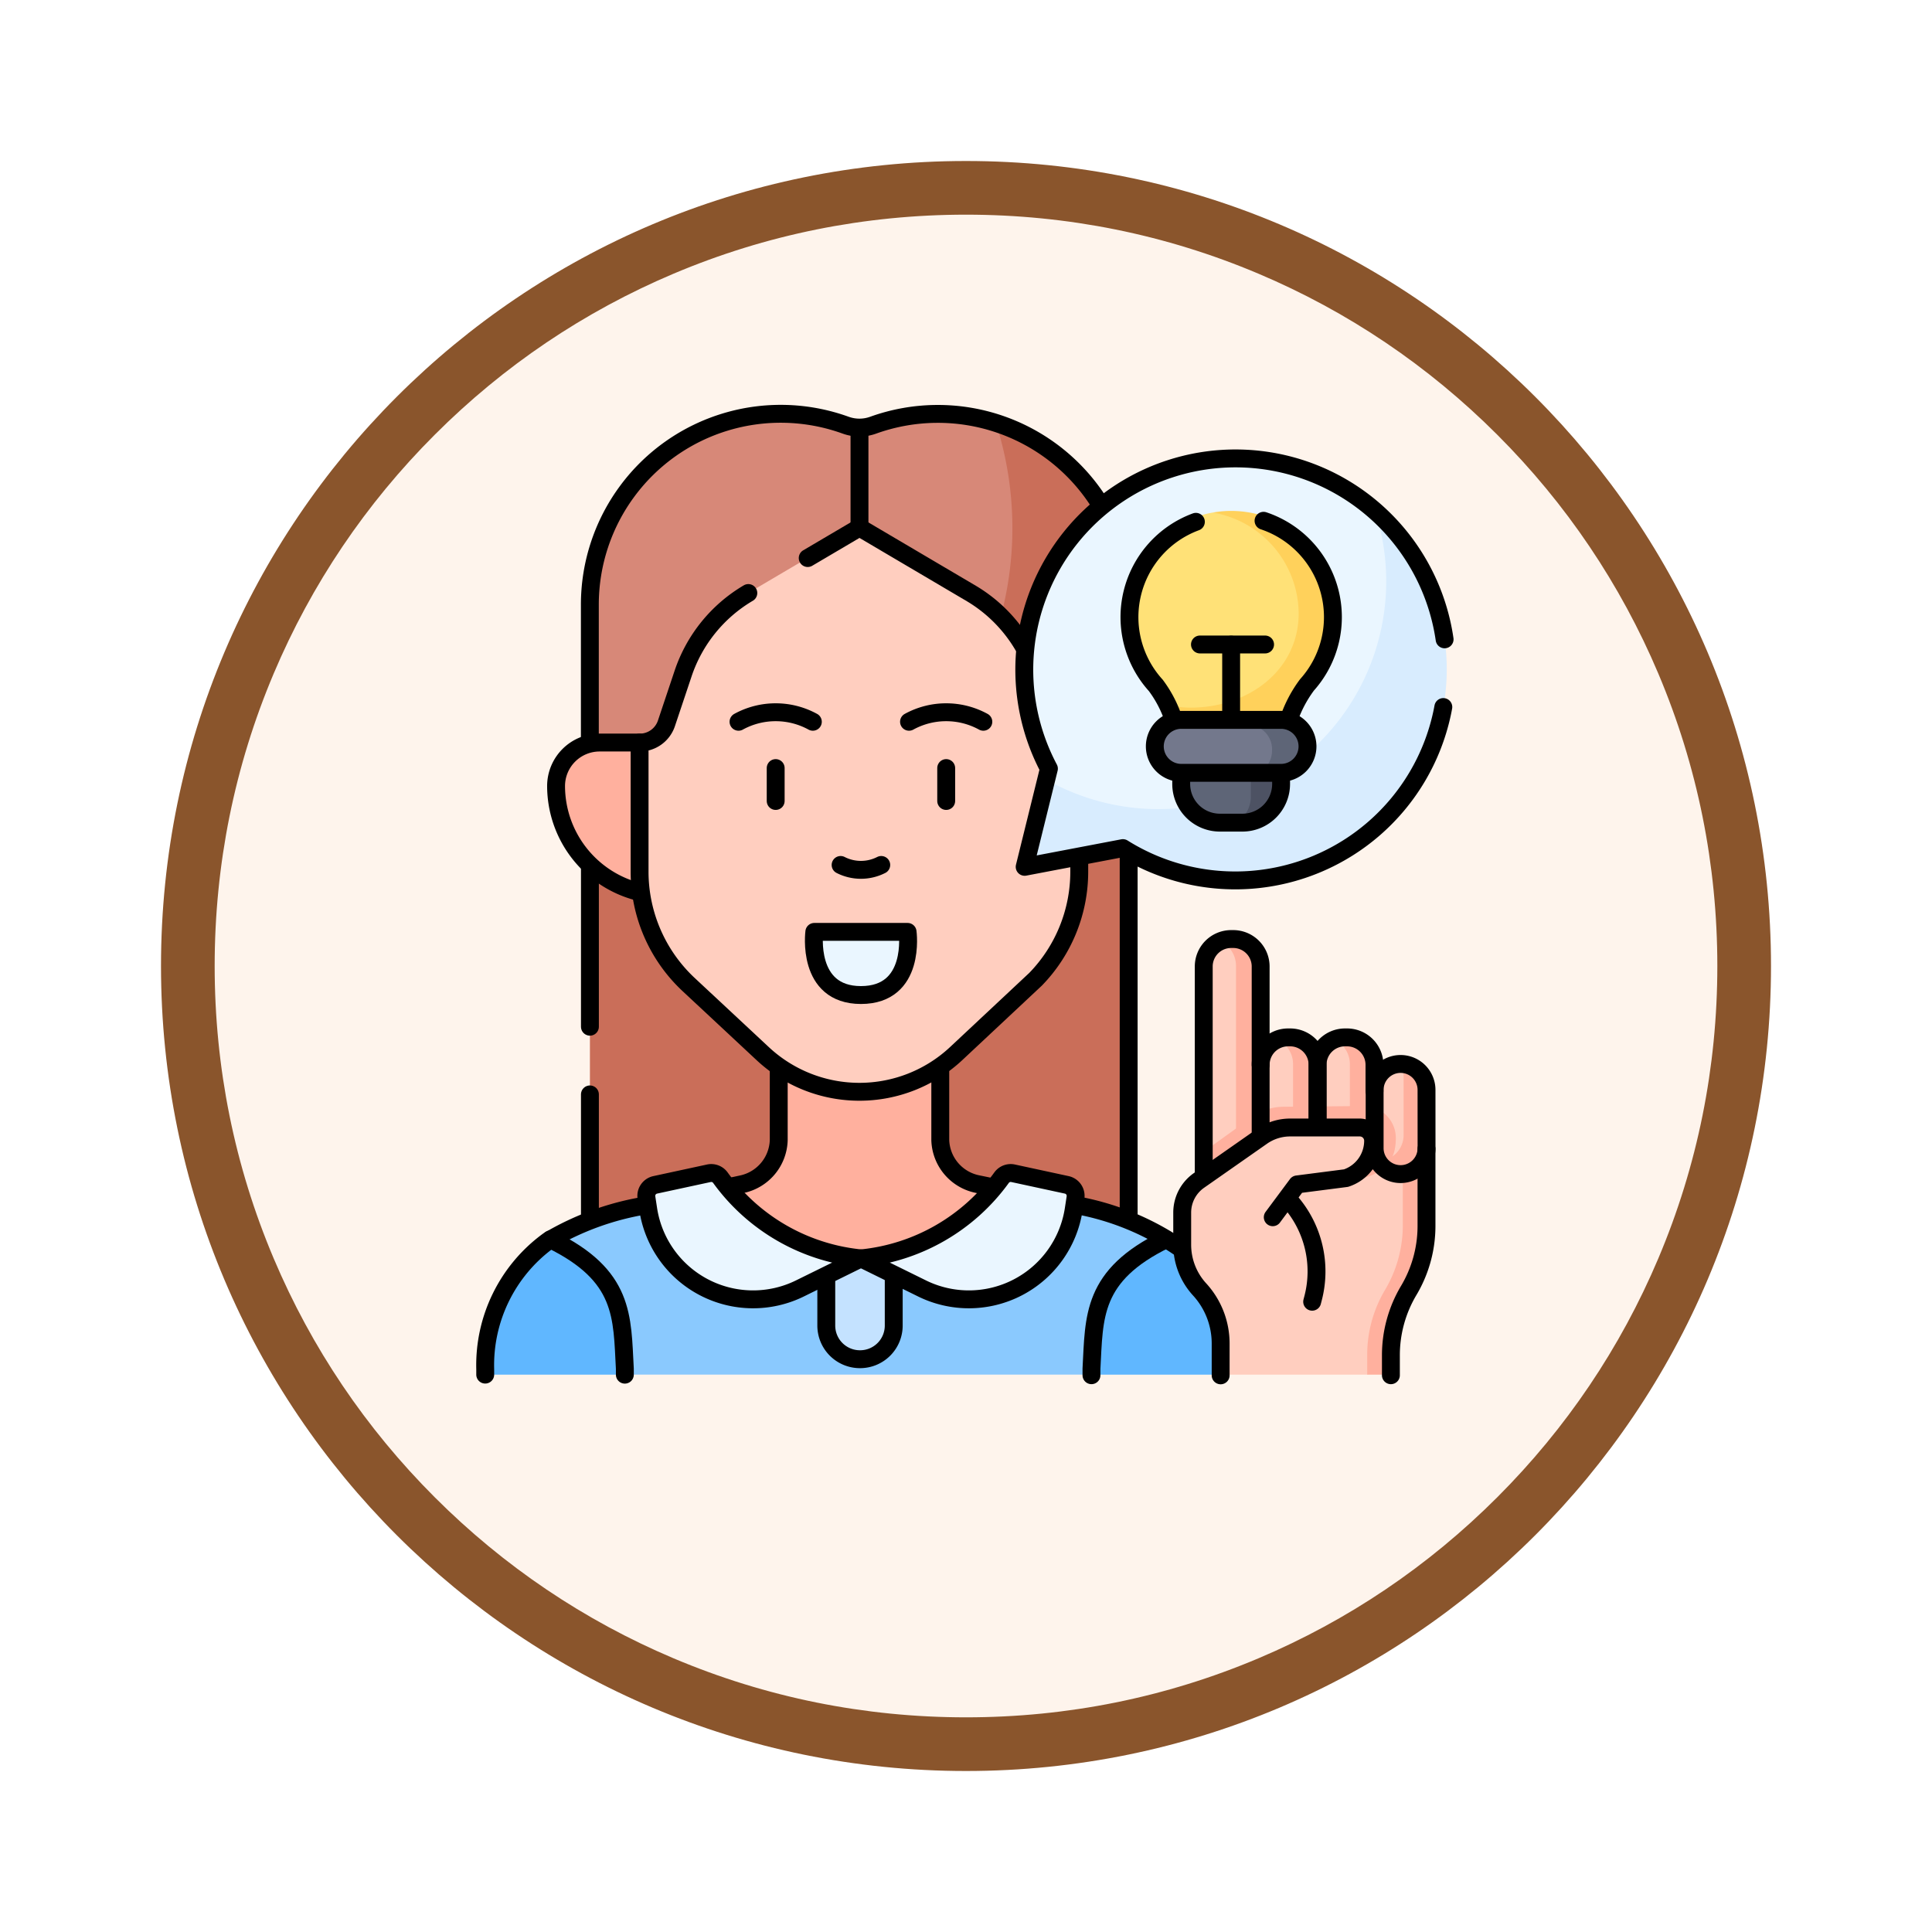 <svg xmlns="http://www.w3.org/2000/svg" xmlns:xlink="http://www.w3.org/1999/xlink" width="108" height="108" viewBox="0 0 108 108">
  <defs>
    <filter id="Trazado_904820" x="0" y="0" width="108" height="108" filterUnits="userSpaceOnUse">
      <feOffset dy="3" input="SourceAlpha"/>
      <feGaussianBlur stdDeviation="3" result="blur"/>
      <feFlood flood-opacity="0.161"/>
      <feComposite operator="in" in2="blur"/>
      <feComposite in="SourceGraphic"/>
    </filter>
  </defs>
  <g id="Grupo_1178514" data-name="Grupo 1178514" transform="translate(9 6)">
    <g id="Grupo_1177315" data-name="Grupo 1177315" transform="translate(0 0)">
      <g id="Grupo_1173585" data-name="Grupo 1173585">
        <g id="Grupo_1173428" data-name="Grupo 1173428">
          <g id="Grupo_1171958" data-name="Grupo 1171958">
            <g id="Grupo_1167341" data-name="Grupo 1167341">
              <g id="Grupo_1166792" data-name="Grupo 1166792">
                <g transform="matrix(1, 0, 0, 1, -9, -6)" filter="url(#Trazado_904820)">
                  <g id="Trazado_904820-2" data-name="Trazado 904820" transform="translate(9 6)" fill="#fef4ec">
                    <path d="M 45 88.5 C 39.127 88.5 33.43 87.35 28.068 85.082 C 22.889 82.891 18.236 79.755 14.241 75.759 C 10.245 71.764 7.109 67.111 4.918 61.932 C 2.65 56.57 1.5 50.873 1.5 45 C 1.5 39.127 2.65 33.43 4.918 28.068 C 7.109 22.889 10.245 18.236 14.241 14.241 C 18.236 10.245 22.889 7.109 28.068 4.918 C 33.43 2.65 39.127 1.5 45 1.5 C 50.873 1.5 56.57 2.65 61.932 4.918 C 67.111 7.109 71.764 10.245 75.759 14.241 C 79.755 18.236 82.891 22.889 85.082 28.068 C 87.35 33.43 88.5 39.127 88.5 45 C 88.5 50.873 87.35 56.57 85.082 61.932 C 82.891 67.111 79.755 71.764 75.759 75.759 C 71.764 79.755 67.111 82.891 61.932 85.082 C 56.57 87.35 50.873 88.5 45 88.5 Z" stroke="none"/>
                    <path d="M 45 3 C 39.329 3 33.829 4.11 28.653 6.299 C 23.652 8.415 19.16 11.443 15.302 15.302 C 11.443 19.16 8.415 23.652 6.299 28.653 C 4.11 33.829 3 39.329 3 45 C 3 50.671 4.11 56.171 6.299 61.347 C 8.415 66.348 11.443 70.84 15.302 74.698 C 19.16 78.557 23.652 81.585 28.653 83.701 C 33.829 85.89 39.329 87 45 87 C 50.671 87 56.171 85.89 61.347 83.701 C 66.348 81.585 70.84 78.557 74.698 74.698 C 78.557 70.84 81.585 66.348 83.701 61.347 C 85.89 56.171 87 50.671 87 45 C 87 39.329 85.89 33.829 83.701 28.653 C 81.585 23.652 78.557 19.16 74.698 15.302 C 70.84 11.443 66.348 8.415 61.347 6.299 C 56.171 4.11 50.671 3 45 3 M 45 -7.62939453125e-06 C 69.853 -7.62939453125e-06 90 20.147 90 45 C 90 69.853 69.853 90 45 90 C 20.147 90 -7.62939453125e-06 69.853 -7.62939453125e-06 45 C -7.62939453125e-06 20.147 20.147 -7.62939453125e-06 45 -7.62939453125e-06 Z" stroke="none" fill="#8a552c"/>
                  </g>
                </g>
              </g>
            </g>
          </g>
        </g>
      </g>
    </g>
    <g id="inspire-idea_14781819_6_" data-name="inspire-idea_14781819 (6)" transform="translate(18.124 17.124)">
      <g id="Grupo_1178505" data-name="Grupo 1178505" transform="translate(0 0)">
        <path id="Trazado_1040214" data-name="Trazado 1040214" d="M88.532,15.978c0,10.593-11.354,26.939-21.947,26.939-1.527,0-2.976-4.675-4.411-10.332V18.171A10.669,10.669,0,0,1,76.432,8.132l.811,1.107.811-1.109a10.567,10.567,0,0,1,6.814-.11C88.16,10.32,88.532,13.919,88.532,15.978Z" transform="translate(-56.321 -7.503)" fill="#d78878"/>
        <path id="Trazado_1040215" data-name="Trazado 1040215" d="M92.289,22.448v35.6H62.173V36.855A19.2,19.2,0,0,0,84.867,12.29,10.648,10.648,0,0,1,92.289,22.448Z" transform="translate(-56.32 -11.772)" fill="#ca6e59"/>
        <path id="Trazado_1040216" data-name="Trazado 1040216" d="M69.952,416.79l.651,1.029c1.19,3.406-2.8,2.895-2.959,5.8l-1.918.765H39.643l-1.013-.417c-3-1.851-5.109-1.967-3.146-7.146,1.706-1.161,3.836-1.5,5.807-2.013.517-.134,22.583-.145,23.179,0A18.727,18.727,0,0,1,69.952,416.79Z" transform="translate(-31.837 -370.666)" fill="#8ac9fe"/>
        <path id="Trazado_1040217" data-name="Trazado 1040217" d="M15.858,441.511v.332h-7.5a.3.3,0,0,1-.3-.3,9.335,9.335,0,0,1,.877-4.02,8.158,8.158,0,0,1,2.643-3.153l.125-.088C15.858,436.3,15.7,438.6,15.858,441.511Z" transform="translate(-8.053 -388.123)" fill="#60b7ff"/>
        <path id="Trazado_1040218" data-name="Trazado 1040218" d="M331.324,440.868l-2.7.7H321.4v-.332c.157-2.908,0-5.213,4.16-7.231l.066-.034a7.539,7.539,0,0,1,1.783,1.529Z" transform="translate(-287.514 -387.847)" fill="#60b7ff"/>
        <path id="Trazado_1040219" data-name="Trazado 1040219" d="M120.018,342.61a2.6,2.6,0,0,0,2.065-2.459c0-.028,0-.054,0-.079v-5.124h9.03v5.124q0,.031,0,.067A2.592,2.592,0,0,0,133.2,342.6l1.95.407-2.466,3.534-6,.212-7.331-.175-1.835-3.509Z" transform="translate(-105.677 -299.535)" fill="#ffb09e"/>
        <path id="Trazado_1040220" data-name="Trazado 1040220" d="M49.428,185.865a6.18,6.18,0,0,1-4.748-5.931h0a2.434,2.434,0,0,1,2.439-2.429h2.234l2.82,4.766Z" transform="translate(-40.719 -159.12)" fill="#ffb09e"/>
        <path id="Trazado_1040221" data-name="Trazado 1040221" d="M110.015,92.037a8.628,8.628,0,0,0,2.44-6.011V78.809a1.575,1.575,0,0,1-1.5-1.073l-.933-2.787a8.257,8.257,0,0,0-3.6-4.468l-6.1-3.595a.324.324,0,0,0-.329,0l-6.049,3.564a8.266,8.266,0,0,0-3.646,4.5l-.933,2.787a1.575,1.575,0,0,1-1.5,1.073v7.217a8.639,8.639,0,0,0,2.75,6.316l4.144,3.865a7.918,7.918,0,0,0,10.79,0Z" transform="translate(-79.245 -60.424)" fill="#ffcebf"/>
        <path id="Trazado_1040222" data-name="Trazado 1040222" d="M182.842,275.4a.324.324,0,0,1,.324.309c.036.861-.1,3.221-2.632,3.221-2.513,0-2.66-2.357-2.63-3.219a.324.324,0,0,1,.324-.311Z" transform="translate(-159.532 -246.431)" fill="#eaf6ff"/>
        <path id="Trazado_1040223" data-name="Trazado 1040223" d="M188.114,444.5v3.34a1.881,1.881,0,0,1-1.885,1.907h0a1.881,1.881,0,0,1-1.885-1.877V444.5l1.939-.39Z" transform="translate(-165.278 -396.89)" fill="#c4e2ff"/>
        <path id="Trazado_1040224" data-name="Trazado 1040224" d="M94.821,399.994l-3,.648a.631.631,0,0,0-.491.711l.1.654a5.929,5.929,0,0,0,8.483,4.424l3.409-1.679h0a11.023,11.023,0,0,1-7.86-4.514A.629.629,0,0,0,94.821,399.994Z" transform="translate(-82.318 -357.533)" fill="#eaf6ff"/>
        <path id="Trazado_1040225" data-name="Trazado 1040225" d="M210.771,399.994l3,.648a.631.631,0,0,1,.491.711l-.1.654a5.929,5.929,0,0,1-8.483,4.424l-3.409-1.679h0a11.023,11.023,0,0,0,7.86-4.514A.629.629,0,0,1,210.771,399.994Z" transform="translate(-181.264 -357.533)" fill="#eaf6ff"/>
        <g id="Grupo_1178502" data-name="Grupo 1178502" transform="translate(38.964 29.338)">
          <path id="Trazado_1040226" data-name="Trazado 1040226" d="M381.174,387.922v4.159a12.667,12.667,0,0,1-.285,2.521,8.854,8.854,0,0,1-1.025,1.843c-.655,1.1-.368,2.239-.364,3.522l-.831.531h-8.2v-1.78A4.473,4.473,0,0,0,369.3,395.7a3.7,3.7,0,0,1-.972-2.5v-1.792a2.194,2.194,0,0,1,.937-1.8Z" transform="translate(-368.323 -376.117)" fill="#ffcebf"/>
          <g id="Grupo_1178501" data-name="Grupo 1178501" transform="translate(10.003 6.983)">
            <path id="Trazado_1040227" data-name="Trazado 1040227" d="M463.663,344.048v4.124a.865.865,0,0,1-.347.774c-.26.26-1.172-.137-1.567-.134l-.705-.754-.228-2.681.748-.578a1.45,1.45,0,0,1,1.412-1.448C463.452,343.527,463.663,343.772,463.663,344.048Z" transform="translate(-460.815 -343.35)" fill="#ffcebf"/>
            <path id="Trazado_1040228" data-name="Trazado 1040228" d="M472.161,344.789v3.259a1.452,1.452,0,0,1-2.625.852l-.093-.1a1.451,1.451,0,0,0,1.438-1.451v-3.255a1.442,1.442,0,0,0-.211-.754h.039A1.45,1.45,0,0,1,472.161,344.789Z" transform="translate(-468.51 -343.34)" fill="#ffb09e"/>
          </g>
          <path id="Trazado_1040229" data-name="Trazado 1040229" d="M467.255,386.87v4.338a7.073,7.073,0,0,1-.995,3.618,7.075,7.075,0,0,0-.994,3.645l0,.764a.325.325,0,0,1-.325.326h-1l0-1.09a7.087,7.087,0,0,1,.995-3.645,7.073,7.073,0,0,0,.995-3.618v-4.151Z" transform="translate(-453.601 -375.179)" fill="#ffb09e"/>
          <path id="Trazado_1040230" data-name="Trazado 1040230" d="M381.934,281.423v11.715c0,.841-1.377,1.529-2.218,1.529l.715-1.911-.989-.94V281.423a1.531,1.531,0,0,1,.9-1.393A1.415,1.415,0,0,1,381.934,281.423Z" transform="translate(-378.239 -279.894)" fill="#ffcebf"/>
          <path id="Trazado_1040231" data-name="Trazado 1040231" d="M408.217,332.244v3.844c0,.62-1.006,1.156-1.538,1.4a1.533,1.533,0,0,1-.905-1.4l-.373-.083v-3.629l.373-.132a1.533,1.533,0,0,1,.905-1.394C407.962,331.014,408.217,331.625,408.217,332.244Z" transform="translate(-401.39 -325.217)" fill="#ffcebf"/>
          <path id="Trazado_1040232" data-name="Trazado 1040232" d="M437.825,332.244v4.076c0,.619-1.119,1.155-1.651,1.394a1.531,1.531,0,0,1-.905-1.394l-.364-.233v-3.678l.364-.165a1.533,1.533,0,0,1,.905-1.394C437.624,331.047,437.825,331.625,437.825,332.244Z" transform="translate(-427.703 -325.217)" fill="#ffcebf"/>
          <path id="Trazado_1040233" data-name="Trazado 1040233" d="M390.063,280.3v11.092a.692.692,0,0,1-1.378,0V280.3a1.533,1.533,0,0,0-.9-1.393,1.505,1.505,0,0,1,.627-.136h.122A1.533,1.533,0,0,1,390.063,280.3Z" transform="translate(-385.679 -278.77)" fill="#ffb09e"/>
          <path id="Trazado_1040234" data-name="Trazado 1040234" d="M419.5,331.129v3.844a1.534,1.534,0,0,1-1.529,1.53h-.123a1.493,1.493,0,0,1-.624-.135,1.533,1.533,0,0,0,.905-1.4v-3.844a1.533,1.533,0,0,0-.905-1.394,1.494,1.494,0,0,1,.624-.135h.123A1.534,1.534,0,0,1,419.5,331.129Z" transform="translate(-411.934 -324.103)" fill="#ffb09e"/>
          <path id="Trazado_1040235" data-name="Trazado 1040235" d="M448.92,331.129v4.076a1.534,1.534,0,0,1-1.53,1.529h-.122a1.49,1.49,0,0,1-.624-.135,1.531,1.531,0,0,0,.9-1.394v-4.076a1.533,1.533,0,0,0-.9-1.394,1.49,1.49,0,0,1,.624-.135h.122A1.535,1.535,0,0,1,448.92,331.129Z" transform="translate(-438.173 -324.103)" fill="#ffb09e"/>
          <path id="Trazado_1040236" data-name="Trazado 1040236" d="M390.178,367.16a3.285,3.285,0,0,1-.07.673c-.154.739-.794,1.421-2.133,1.635-.608.1-3.653-.425-4.308-.357l-1.17,1.795-3.058-1.6v-1.383l2.711-1.949a3.038,3.038,0,0,1,1.736-.565l4.5-.042A1.794,1.794,0,0,1,390.178,367.16Z" transform="translate(-378.237 -356.002)" fill="#ffb09e"/>
          <path id="Trazado_1040237" data-name="Trazado 1040237" d="M381.108,381.2l1.281-1.723a.325.325,0,0,1,.221-.129l2.767-.335a2.2,2.2,0,0,0,1.514-2.106.739.739,0,0,0-.744-.723h-4.072a2.749,2.749,0,0,0-1.577.5l-3.514,2.459Z" transform="translate(-376.048 -365.644)" fill="#ffcebf"/>
        </g>
        <g id="Grupo_1178504" data-name="Grupo 1178504" transform="translate(30.122 2.495)">
          <path id="Trazado_1040238" data-name="Trazado 1040238" d="M308.259,39.235a12.6,12.6,0,0,1-12.51,12.793c-2.282,0-7.292-1.675-7.944-3.494l.123-.5a.321.321,0,0,0-.028-.226,11.809,11.809,0,0,1,18.286-14.3A11.211,11.211,0,0,1,308.259,39.235Z" transform="translate(-286.565 -30.57)" fill="#eaf6ff"/>
          <path id="Trazado_1040239" data-name="Trazado 1040239" d="M311.136,69.159a11.827,11.827,0,0,1-17.726,7.552.323.323,0,0,0-.229-.042l-4.87.928a.325.325,0,0,1-.376-.4l1.083-4.38A12.736,12.736,0,0,0,307.4,57.8,11.781,11.781,0,0,1,311.136,69.159Z" transform="translate(-287.777 -54.855)" fill="#d8ecfe"/>
          <g id="Grupo_1178503" data-name="Grupo 1178503" transform="translate(5.715 2.942)">
            <path id="Trazado_1040240" data-name="Trazado 1040240" d="M350.2,64.517c0,3.164-3.324,6.225-6.553,6.225-.49,0-1.019.333-1.875-.931a6.879,6.879,0,0,0-.846-1.488,5.862,5.862,0,0,1,3.308-9.706C348.673,58.617,350.2,61.7,350.2,64.517Z" transform="translate(-339.409 -58.526)" fill="#ffe177"/>
            <path id="Trazado_1040241" data-name="Trazado 1040241" d="M369.155,63.634a5.841,5.841,0,0,1-1.492,3.906,7.077,7.077,0,0,0-1.419,4.22v.366l-5.9.019v-.324a9.9,9.9,0,0,0-.725-3.225,5.935,5.935,0,0,0,1.42.171c3.229,0,6.027-2.1,6.027-5.267a5.763,5.763,0,0,0-4.806-5.637,5.866,5.866,0,0,1,6.9,5.77Z" transform="translate(-357.431 -57.772)" fill="#ffd15b"/>
            <path id="Trazado_1040242" data-name="Trazado 1040242" d="M370.979,188.445l.917,1.792c0,.972-.583,1.792-2.677,1.792h-.46a1.76,1.76,0,0,1-1.76-1.76v-1.823h3.979Z" transform="translate(-364.016 -174.312)" fill="#5e6577"/>
            <path id="Trazado_1040243" data-name="Trazado 1040243" d="M391.059,188.446v1.823a1.76,1.76,0,0,1-1.76,1.76h-1.776a1.759,1.759,0,0,0,1.759-1.76v-1.823Z" transform="translate(-382.319 -174.313)" fill="#4d5263"/>
            <path id="Trazado_1040244" data-name="Trazado 1040244" d="M358.541,169.551c0,.389.236.831,0,1.087a7.087,7.087,0,0,1-2.352.558H351.86a1.362,1.362,0,0,1-1.307-1.411,1.47,1.47,0,0,1,.382-1,1.259,1.259,0,0,1,.924-.413h4.329C356.91,168.374,358.541,168.771,358.541,169.551Z" transform="translate(-349.348 -156.412)" fill="#73788c"/>
            <path id="Trazado_1040245" data-name="Trazado 1040245" d="M406.336,169.785a1.468,1.468,0,0,1-.382,1,1.26,1.26,0,0,1-.924.413h-2.371a1.258,1.258,0,0,0,.924-.413,1.468,1.468,0,0,0,.382-1,1.362,1.362,0,0,0-1.307-1.411h2.371A1.362,1.362,0,0,1,406.336,169.785Z" transform="translate(-395.818 -156.412)" fill="#5e6577"/>
          </g>
        </g>
      </g>
      <g id="Grupo_1178513" data-name="Grupo 1178513" transform="translate(0)">
        <line id="Línea_1020" data-name="Línea 1020" y1="20.294" transform="translate(35.969 24.627)" fill="none" stroke="#000" stroke-linecap="round" stroke-linejoin="round" stroke-miterlimit="10" stroke-width="1"/>
        <line id="Línea_1021" data-name="Línea 1021" y2="6.866" transform="translate(5.853 38.054)" fill="none" stroke="#000" stroke-linecap="round" stroke-linejoin="round" stroke-miterlimit="10" stroke-width="1"/>
        <line id="Línea_1022" data-name="Línea 1022" y2="8.905" transform="translate(5.853 25.365)" fill="none" stroke="#000" stroke-linecap="round" stroke-linejoin="round" stroke-miterlimit="10" stroke-width="1"/>
        <path id="Trazado_1040246" data-name="Trazado 1040246" d="M90.712,12.585A10.682,10.682,0,0,0,78,8.146h0a2.258,2.258,0,0,1-1.526,0l-.026-.009a10.67,10.67,0,0,0-14.28,10.031v7.719" transform="translate(-56.319 -7.5)" fill="none" stroke="#000" stroke-linecap="round" stroke-linejoin="round" stroke-miterlimit="10" stroke-width="1"/>
        <g id="Grupo_1178506" data-name="Grupo 1178506" transform="translate(0 36.716)">
          <path id="Trazado_1040247" data-name="Trazado 1040247" d="M17.059,416.711a15.573,15.573,0,0,0-5.486,1.987,8.605,8.605,0,0,0-3.52,7.173v.3" transform="translate(-8.053 -409.17)" fill="none" stroke="#000" stroke-linecap="round" stroke-linejoin="round" stroke-miterlimit="10" stroke-width="1"/>
          <path id="Trazado_1040248" data-name="Trazado 1040248" d="M136.663,346.985v3.822c0,.024,0,.051,0,.079a2.6,2.6,0,0,1-2.065,2.459l-.735.157" transform="translate(-120.255 -346.985)" fill="none" stroke="#000" stroke-linecap="round" stroke-linejoin="round" stroke-miterlimit="10" stroke-width="1"/>
          <path id="Trazado_1040249" data-name="Trazado 1040249" d="M246.175,353.51l-.842-.173a2.592,2.592,0,0,1-2.083-2.462c0-.024,0-.046,0-.067v-3.822" transform="translate(-217.812 -346.985)" fill="none" stroke="#000" stroke-linecap="round" stroke-linejoin="round" stroke-miterlimit="10" stroke-width="1"/>
          <path id="Trazado_1040250" data-name="Trazado 1040250" d="M319.12,419.008a14.891,14.891,0,0,0-5.9-2.445" transform="translate(-280.211 -409.038)" fill="none" stroke="#000" stroke-linecap="round" stroke-linejoin="round" stroke-miterlimit="10" stroke-width="1"/>
        </g>
        <path id="Trazado_1040251" data-name="Trazado 1040251" d="M41.768,434.275c4.159,2.018,4,4.324,4.159,7.232v.332" transform="translate(-38.122 -388.118)" fill="none" stroke="#000" stroke-linecap="round" stroke-linejoin="round" stroke-miterlimit="10" stroke-width="1"/>
        <path id="Trazado_1040252" data-name="Trazado 1040252" d="M325.566,434.275c-4.159,2.018-4,4.324-4.159,7.232v.363" transform="translate(-287.517 -388.118)" fill="none" stroke="#000" stroke-linecap="round" stroke-linejoin="round" stroke-miterlimit="10" stroke-width="1"/>
        <line id="Línea_1023" data-name="Línea 1023" y1="5.304" transform="translate(20.922 0.886)" fill="none" stroke="#000" stroke-linecap="round" stroke-linejoin="round" stroke-miterlimit="10" stroke-width="1"/>
        <path id="Trazado_1040253" data-name="Trazado 1040253" d="M49.352,185.865a6.112,6.112,0,0,1-4.672-5.931h0a2.434,2.434,0,0,1,2.439-2.429h2.234" transform="translate(-40.719 -159.12)" fill="none" stroke="#000" stroke-linecap="round" stroke-linejoin="round" stroke-miterlimit="10" stroke-width="1"/>
        <path id="Trazado_1040254" data-name="Trazado 1040254" d="M93.952,100.213a8.266,8.266,0,0,0-3.646,4.5l-.933,2.787a1.575,1.575,0,0,1-1.5,1.073v7.217a8.639,8.639,0,0,0,2.75,6.316l4.144,3.865a7.918,7.918,0,0,0,10.79,0l4.454-4.17a8.628,8.628,0,0,0,2.44-6.011v-.679" transform="translate(-79.244 -90.186)" fill="none" stroke="#000" stroke-linecap="round" stroke-linejoin="round" stroke-miterlimit="10" stroke-width="1"/>
        <path id="Trazado_1040255" data-name="Trazado 1040255" d="M186.841,73.045a8.26,8.26,0,0,0-2.937-2.994l-6.263-3.692-2.894,1.705" transform="translate(-156.719 -59.993)" fill="none" stroke="#000" stroke-linecap="round" stroke-linejoin="round" stroke-miterlimit="10" stroke-width="1"/>
        <g id="Grupo_1178508" data-name="Grupo 1178508" transform="translate(14.16 16.691)">
          <g id="Grupo_1178507" data-name="Grupo 1178507">
            <path id="Trazado_1040256" data-name="Trazado 1040256" d="M194.017,240.769a2.5,2.5,0,0,1-2.271,0" transform="translate(-186.039 -232.232)" fill="none" stroke="#000" stroke-linecap="round" stroke-linejoin="round" stroke-miterlimit="10" stroke-width="1"/>
            <path id="Trazado_1040257" data-name="Trazado 1040257" d="M143.13,162.366a4.321,4.321,0,0,0-4.154,0" transform="translate(-138.976 -161.834)" fill="none" stroke="#000" stroke-linecap="round" stroke-linejoin="round" stroke-miterlimit="10" stroke-width="1"/>
            <path id="Trazado_1040258" data-name="Trazado 1040258" d="M231.26,162.366a4.321,4.321,0,0,0-4.154,0" transform="translate(-217.575 -161.834)" fill="none" stroke="#000" stroke-linecap="round" stroke-linejoin="round" stroke-miterlimit="10" stroke-width="1"/>
            <line id="Línea_1024" data-name="Línea 1024" y1="1.84" transform="translate(11.609 3.12)" fill="none" stroke="#000" stroke-linecap="round" stroke-linejoin="round" stroke-miterlimit="10" stroke-width="1"/>
            <line id="Línea_1025" data-name="Línea 1025" y1="1.84" transform="translate(2.077 3.12)" fill="none" stroke="#000" stroke-linecap="round" stroke-linejoin="round" stroke-miterlimit="10" stroke-width="1"/>
          </g>
          <path id="Trazado_1040259" data-name="Trazado 1040259" d="M183.143,275.4s.492,3.53-2.607,3.53c-3.076,0-2.607-3.53-2.607-3.53Z" transform="translate(-173.692 -263.122)" fill="none" stroke="#000" stroke-linecap="round" stroke-linejoin="round" stroke-miterlimit="10" stroke-width="1"/>
        </g>
        <path id="Trazado_1040260" data-name="Trazado 1040260" d="M188.114,452.962v2.772a1.881,1.881,0,0,1-1.885,1.907h0a1.881,1.881,0,0,1-1.885-1.877V453.02" transform="translate(-165.278 -404.784)" fill="none" stroke="#000" stroke-linecap="round" stroke-linejoin="round" stroke-miterlimit="10" stroke-width="1"/>
        <path id="Trazado_1040261" data-name="Trazado 1040261" d="M94.821,399.994l-3,.648a.631.631,0,0,0-.491.711l.1.654a5.929,5.929,0,0,0,8.483,4.424l3.409-1.679h0a11.023,11.023,0,0,1-7.86-4.514A.629.629,0,0,0,94.821,399.994Z" transform="translate(-82.318 -357.532)" fill="none" stroke="#000" stroke-linecap="round" stroke-linejoin="round" stroke-miterlimit="10" stroke-width="1"/>
        <path id="Trazado_1040262" data-name="Trazado 1040262" d="M210.771,399.994l3,.648a.631.631,0,0,1,.491.711l-.1.654a5.929,5.929,0,0,1-8.483,4.424l-3.409-1.679h0a11.023,11.023,0,0,0,7.86-4.514A.629.629,0,0,1,210.771,399.994Z" transform="translate(-181.264 -357.532)" fill="none" stroke="#000" stroke-linecap="round" stroke-linejoin="round" stroke-miterlimit="10" stroke-width="1"/>
        <g id="Grupo_1178511" data-name="Grupo 1178511" transform="translate(38.964 29.369)">
          <g id="Grupo_1178509" data-name="Grupo 1178509" transform="translate(10.752 6.983)">
            <path id="Trazado_1040263" data-name="Trazado 1040263" d="M470.639,345.075a1.449,1.449,0,0,0-1.449-1.449h0a1.451,1.451,0,0,0-1.451,1.451v3.255a1.451,1.451,0,0,0,1.451,1.451h0a1.451,1.451,0,0,0,1.451-1.451Z" transform="translate(-467.736 -343.626)" fill="none" stroke="#000" stroke-linecap="round" stroke-linejoin="round" stroke-miterlimit="10" stroke-width="1"/>
            <path id="Trazado_1040264" data-name="Trazado 1040264" d="M481.155,400.563" transform="translate(-479.704 -394.405)" fill="none" stroke="#000" stroke-linecap="round" stroke-linejoin="round" stroke-miterlimit="10" stroke-width="1"/>
          </g>
          <g id="Grupo_1178510" data-name="Grupo 1178510" transform="translate(11.665 11.732)">
            <path id="Trazado_1040265" data-name="Trazado 1040265" d="M478.171,387.53v4.338a7.045,7.045,0,0,1-.995,3.578h0a7.08,7.08,0,0,0-.995,3.645l0,1.09" transform="translate(-476.182 -387.53)" fill="none" stroke="#000" stroke-linecap="round" stroke-linejoin="round" stroke-miterlimit="10" stroke-width="1"/>
          </g>
          <path id="Trazado_1040266" data-name="Trazado 1040266" d="M424.183,414.75a5.934,5.934,0,0,1,1.267,5.425l-.045.173" transform="translate(-418.142 -400.074)" fill="none" stroke="#000" stroke-linecap="round" stroke-linejoin="round" stroke-miterlimit="10" stroke-width="1"/>
          <path id="Trazado_1040267" data-name="Trazado 1040267" d="M379.439,292.294V280.586a1.534,1.534,0,0,1,1.529-1.529h.123a1.534,1.534,0,0,1,1.529,1.529V290.1" transform="translate(-378.237 -279.057)" fill="none" stroke="#000" stroke-linecap="round" stroke-linejoin="round" stroke-miterlimit="10" stroke-width="1"/>
          <path id="Trazado_1040268" data-name="Trazado 1040268" d="M408.856,331.422a1.534,1.534,0,0,1,1.529-1.529h.123a1.534,1.534,0,0,1,1.529,1.529V334.9" transform="translate(-404.472 -324.395)" fill="none" stroke="#000" stroke-linecap="round" stroke-linejoin="round" stroke-miterlimit="10" stroke-width="1"/>
          <path id="Trazado_1040269" data-name="Trazado 1040269" d="M438.271,334.866v-3.444a1.534,1.534,0,0,1,1.529-1.529h.123a1.534,1.534,0,0,1,1.529,1.529v1.46" transform="translate(-430.706 -324.395)" fill="none" stroke="#000" stroke-linecap="round" stroke-linejoin="round" stroke-miterlimit="10" stroke-width="1"/>
          <path id="Trazado_1040270" data-name="Trazado 1040270" d="M373.384,381.484l1.364-1.835,2.732-.352a2.2,2.2,0,0,0,1.514-2.086.743.743,0,0,0-.744-.743h-3.9a2.749,2.749,0,0,0-1.577.5l-3.514,2.459a2.195,2.195,0,0,0-.937,1.8v1.792a3.7,3.7,0,0,0,.973,2.5,4.474,4.474,0,0,1,1.176,3.023v1.78" transform="translate(-368.324 -365.933)" fill="none" stroke="#000" stroke-linecap="round" stroke-linejoin="round" stroke-miterlimit="10" stroke-width="1"/>
        </g>
        <path id="Trazado_1040271" data-name="Trazado 1040271" d="M310,44.473q-.036.2-.08.4a11.826,11.826,0,0,1-17.832,7.486l-5.49,1.046,1.355-5.488a11.809,11.809,0,1,1,22.119-7.229" transform="translate(-256.442 -28.073)" fill="none" stroke="#000" stroke-linecap="round" stroke-linejoin="round" stroke-miterlimit="10" stroke-width="1"/>
        <g id="Grupo_1178512" data-name="Grupo 1178512" transform="translate(36.011 5.988)">
          <path id="Trazado_1040272" data-name="Trazado 1040272" d="M343.495,74.468a6.714,6.714,0,0,0-1-1.928,5.679,5.679,0,0,1,2.24-9.143" transform="translate(-341.02 -63.339)" fill="none" stroke="#000" stroke-linecap="round" stroke-linejoin="round" stroke-miterlimit="10" stroke-width="1"/>
          <path id="Trazado_1040273" data-name="Trazado 1040273" d="M410.351,62.863a5.678,5.678,0,0,1,2.43,9.172,7.015,7.015,0,0,0-1.019,1.934" transform="translate(-402.853 -62.863)" fill="none" stroke="#000" stroke-linecap="round" stroke-linejoin="round" stroke-miterlimit="10" stroke-width="1"/>
          <line id="Línea_1026" data-name="Línea 1026" y1="4.045" transform="translate(5.687 6.924)" fill="none" stroke="#000" stroke-linecap="round" stroke-linejoin="round" stroke-miterlimit="10" stroke-width="1"/>
          <path id="Trazado_1040274" data-name="Trazado 1040274" d="M373.376,193.7v.562a2.163,2.163,0,0,1-2.163,2.163h-1.258a2.163,2.163,0,0,1-2.163-2.163V193.7" transform="translate(-364.897 -179.551)" fill="none" stroke="#000" stroke-linecap="round" stroke-linejoin="round" stroke-miterlimit="10" stroke-width="1"/>
          <path id="Trazado_1040275" data-name="Trazado 1040275" d="M361.2,168.722h-5.575a1.48,1.48,0,0,1-1.48-1.48h0a1.48,1.48,0,0,1,1.48-1.48H361.2a1.48,1.48,0,0,1,1.48,1.48h0A1.48,1.48,0,0,1,361.2,168.722Z" transform="translate(-352.725 -154.632)" fill="none" stroke="#000" stroke-linecap="round" stroke-linejoin="round" stroke-miterlimit="10" stroke-width="1"/>
          <line id="Línea_1027" data-name="Línea 1027" x2="3.641" transform="translate(3.943 6.915)" fill="none" stroke="#000" stroke-linecap="round" stroke-linejoin="round" stroke-miterlimit="10" stroke-width="1"/>
        </g>
      </g>
    </g>
  </g>
</svg>
